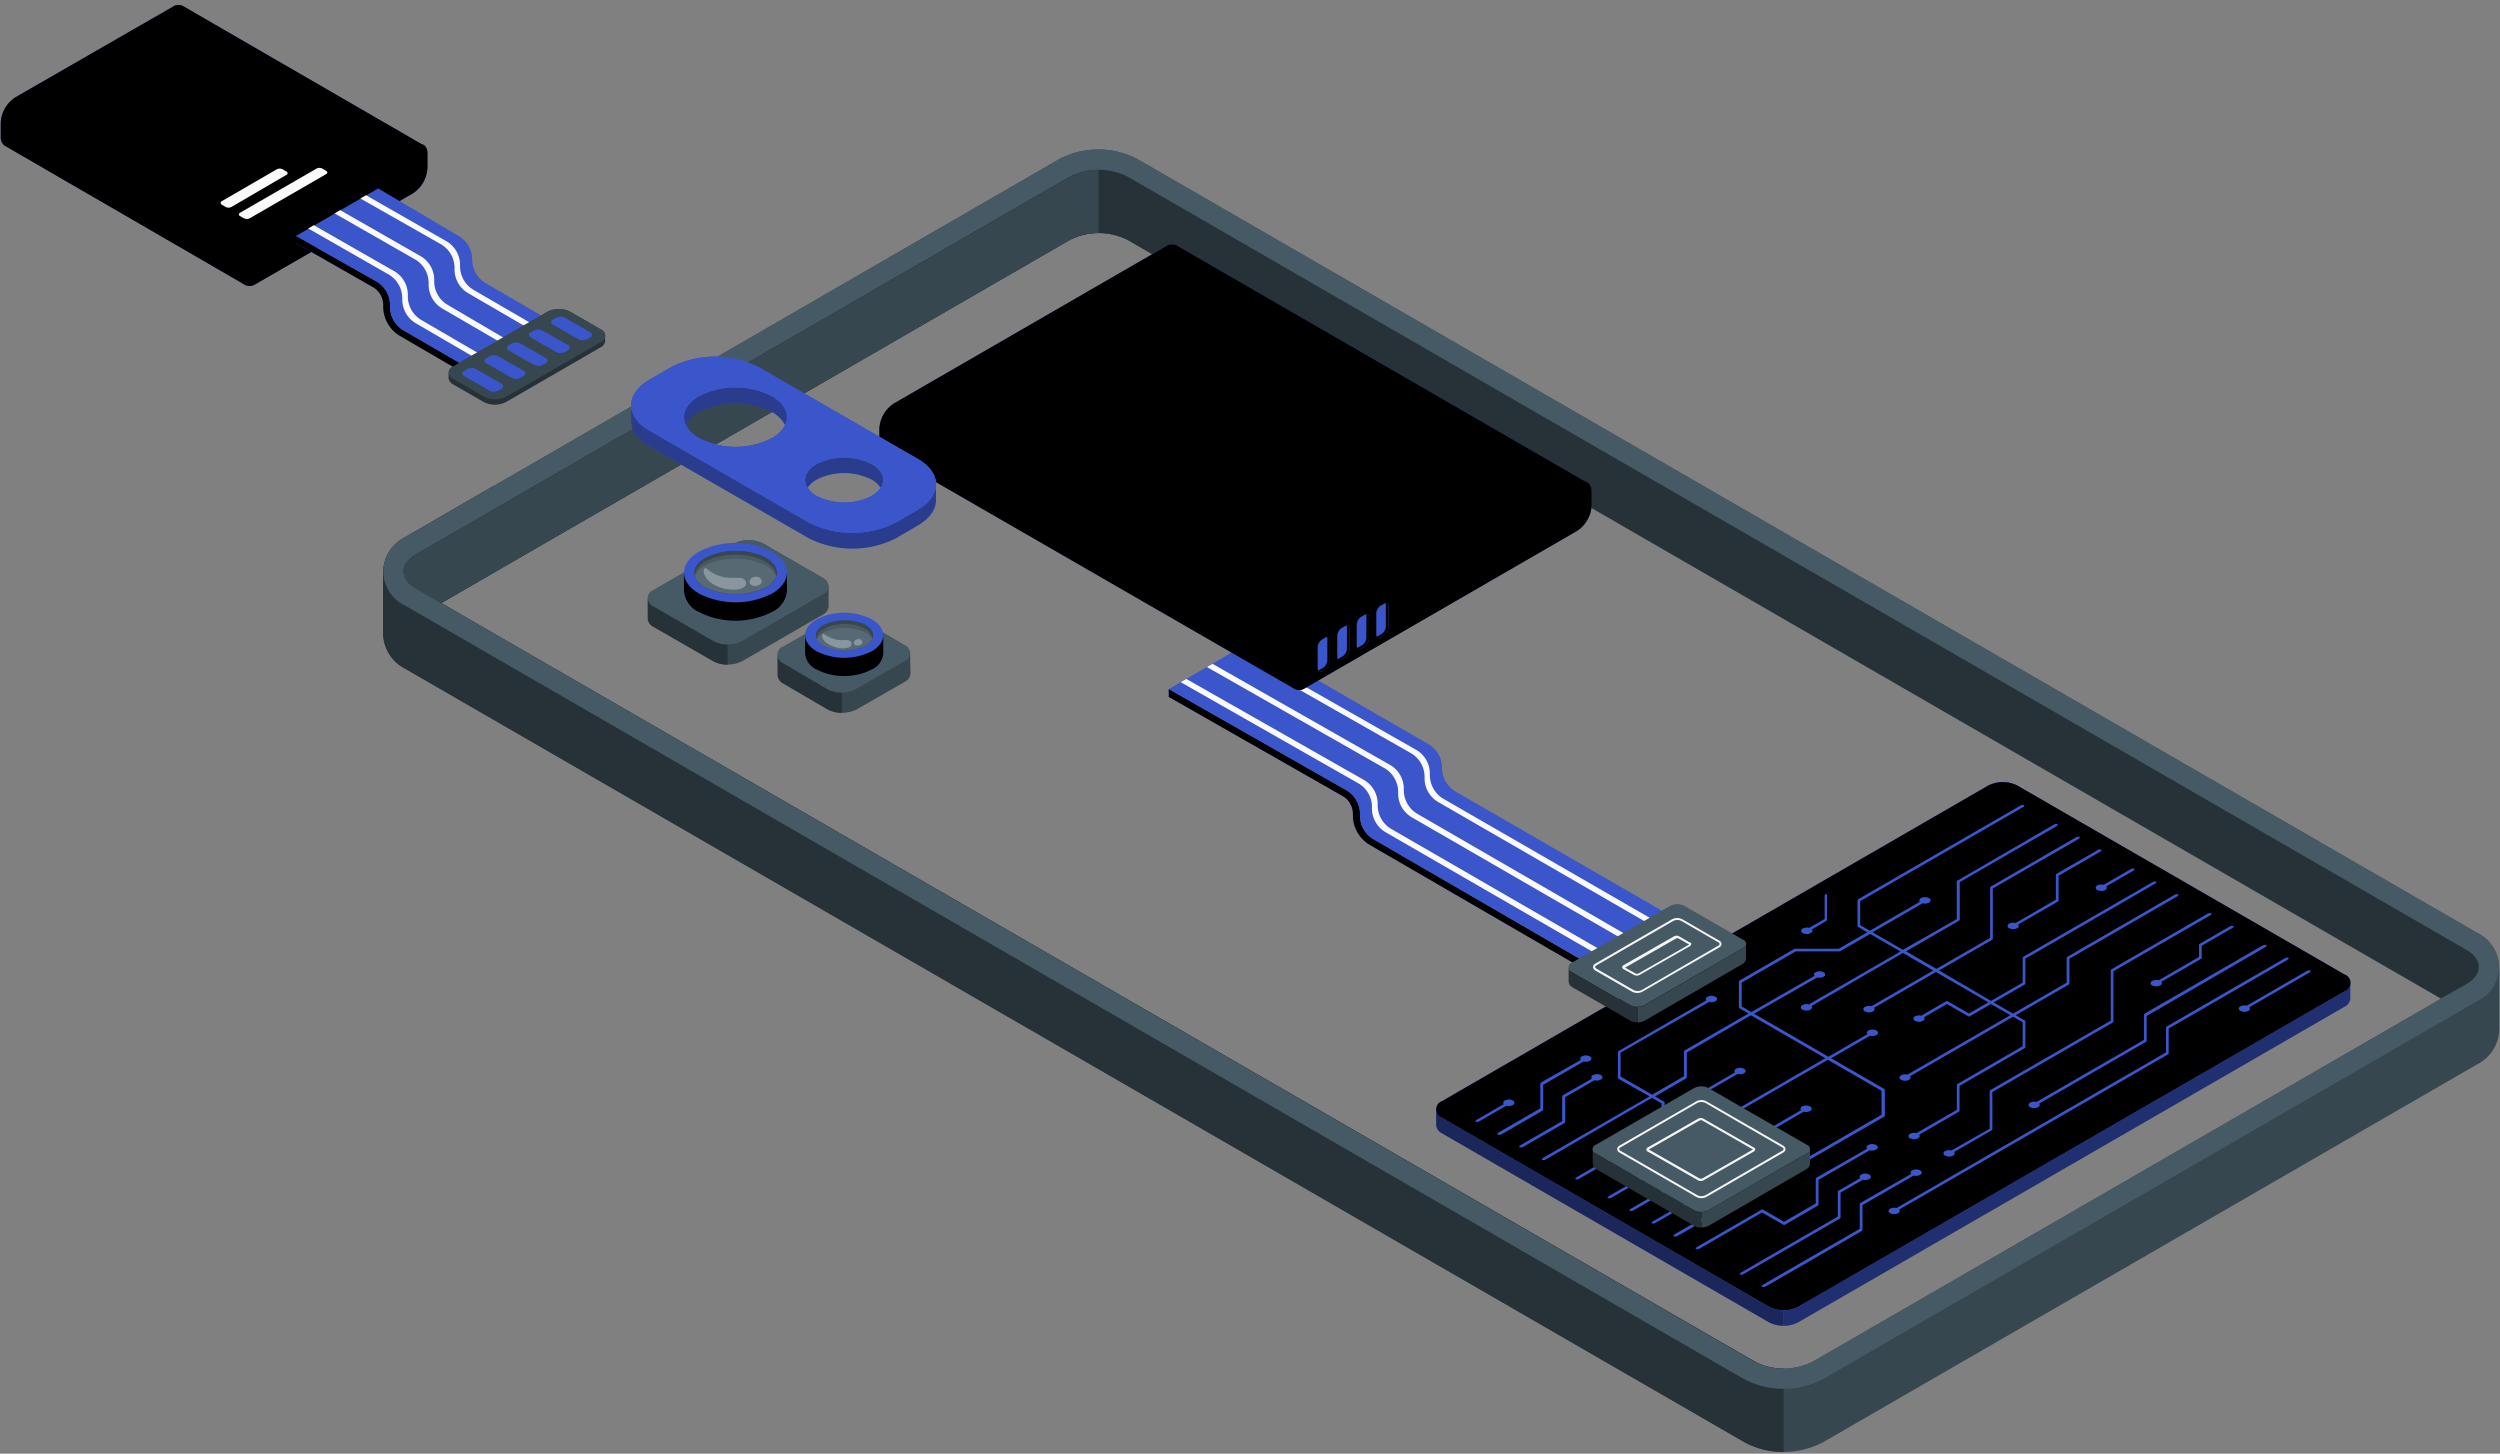 <svg xmlns="http://www.w3.org/2000/svg" xmlns:xlink="http://www.w3.org/1999/xlink" width="356" height="207" fill="none" xmlns:v="https://vecta.io/nano"><rect width="100%" height="100%" fill="#808080" stroke="none"/><style><![CDATA[.B{fill:#3b55ca}.C{fill:#000}.D{opacity:.3}.E{fill:#37474f}.F{fill:#263238}.G{fill:#455a64}.H{fill:#fafafa}]]></style><path d="M352.69 132.808L162 22.675a11.95 11.95 0 0 0-11.194 0L57.739 76.462a5.71 5.71 0 0 0-2.248 2.017c-.555.862-.868 1.858-.906 2.882v8.963c.037 1.026.35 2.023.905 2.887a5.72 5.72 0 0 0 2.249 2.022l190.69 110.132c1.726.908 3.647 1.383 5.597 1.383s3.871-.475 5.597-1.383l93.118-53.797a5.72 5.72 0 0 0 2.244-2.014c.555-.86.869-1.853.91-2.875v-9.015c-.053-1.022-.379-2.011-.942-2.865a5.74 5.74 0 0 0-2.263-1.992h0zm-200.4-98.622c1.289-.656 2.714-.998 4.16-.998a9.17 9.17 0 0 1 4.159.998l186.999 108.029-89.469 51.683a9.27 9.27 0 0 1-4.165.988c-1.446 0-2.872-.338-4.164-.988L62.821 85.869l89.469-51.683z" class="E"/><path d="M253.974 194.887c-1.439.008-2.857-.347-4.123-1.031L62.821 85.869 80.344 75.72 70.15 69.274l-12.451 7.22a5.71 5.71 0 0 0-2.248 2.017c-.555.862-.868 1.858-.906 2.882v8.932c.037 1.026.35 2.023.905 2.887a5.72 5.72 0 0 0 2.249 2.022l190.69 110.132c1.714.939 3.643 1.416 5.597 1.382h0l-.011-11.861z" class="F"/><path d="M352.69 132.808L162 22.675a11.95 11.95 0 0 0-11.194 0L57.74 76.462a5.38 5.38 0 0 0-2.294 1.987c-.558.869-.855 1.88-.855 2.913s.297 2.044.855 2.913a5.38 5.38 0 0 0 2.294 1.987l2.196 1.269 188.432 108.864c1.728.908 3.65 1.383 5.602 1.383s3.874-.475 5.602-1.383l90.902-52.519 2.217-1.278a5.38 5.38 0 0 0 2.296-1.983c.559-.868.856-1.879.856-2.911a5.38 5.38 0 0 0-.856-2.912 5.37 5.37 0 0 0-2.296-1.982h0zm-94.551 61.089a9.27 9.27 0 0 1-4.165.988c-1.446 0-2.872-.338-4.164-.988L62.821 85.869l89.47-51.683c1.288-.656 2.713-.998 4.159-.998a9.17 9.17 0 0 1 4.159.998l186.999 108.029-89.469 51.683z" class="G"/><path d="M351.247 140.11l-3.639 2.063L160.609 34.186a9.17 9.17 0 0 0-4.159-.998c-1.446 0-2.871.342-4.159.998l-89.47 51.683-3.639-2.114c-2.299-1.32-2.299-3.476 0-4.796l93.108-53.787c1.288-.656 2.713-.998 4.159-.998a9.17 9.17 0 0 1 4.159.998l190.689 110.133c2.247 1.33 2.247 3.496-.051 4.806z" class="F"/><path d="M156.444 33.185v-9.014c-1.439-.01-2.857.344-4.123 1.031L59.183 78.979c-2.299 1.32-2.299 3.476 0 4.796l3.639 2.114 89.47-51.683c1.273-.693 2.704-1.045 4.153-1.021h0z" class="E"/><path d="M334.672 139.955a1.44 1.44 0 0 0-.261-.686c-.144-.202-.338-.364-.564-.469l-46.59-26.94c-.64-.32-1.345-.487-2.061-.487a4.61 4.61 0 0 0-2.062.487l-77.76 44.928a1.42 1.42 0 0 0-.594.479c-.151.21-.241.458-.261.717v2.207a1.42 1.42 0 0 0 .261.718c.151.21.356.376.594.479l46.518 26.919c.639.324 1.345.492 2.062.492s1.422-.168 2.061-.492l77.832-44.948c.236-.104.439-.268.589-.477s.243-.453.267-.709l-.031-2.218z" class="B"/><path opacity=".55" d="M253.974 186.585v2.196c-.716.009-1.424-.157-2.061-.484l-46.559-26.899c-.236-.11-.438-.281-.587-.495a1.48 1.48 0 0 1-.259-.722v-2.197c.023.256.113.502.261.712a1.45 1.45 0 0 0 .585.484l46.559 26.899a4.12 4.12 0 0 0 2.061.506z" class="C"/><path d="M286.505 111.571h-2.649a4.83 4.83 0 0 1 2.649 0h0z" class="B"/><path opacity=".45" d="M334.672 140.12v2.063a1.45 1.45 0 0 1-.267.713c-.15.211-.353.377-.588.483l-77.76 44.928c-.638.327-1.346.493-2.062.485v-2.197c.719.011 1.429-.163 2.062-.506l77.79-44.927a1.64 1.64 0 0 0 .525-.432c.142-.18.244-.388.3-.61h0z" class="C"/><use xlink:href="#B" class="B"/><use xlink:href="#B" class="C D"/><g class="B"><path d="M250.82 172.269l-9.091 5.25c-.227.134-.33.288-.216.35a.77.77 0 0 0 .317.002c.104-.021.203-.064.291-.125l8.792-5.085 3.041 1.753a.22.22 0 0 0 .098.023c.034 0 .067-.008.098-.023l4.7-2.723c.031-.015.056-.039.075-.068s.028-.062.028-.097v-3.507l7.308-4.228c.3.086.621.053.897-.093.319-.175.319-.464 0-.65-.175-.086-.367-.131-.562-.131s-.387.045-.562.131c-.247.144-.299.351-.154.526l-7.216 4.126c-.03.015-.056.038-.075.068s-.028.062-.028.097v3.506l-4.504 2.61-3.041-1.753c-.033-.01-.069-.011-.103-.004s-.066.023-.093.045zm-2.422 9.097l13.606-7.849c.028-.021.05-.047.066-.077s.026-.064.027-.099v-3.517l3.174-1.825c.301.075.618.042.897-.093.32-.186.32-.475 0-.65a1.21 1.21 0 0 0-.562-.139c-.195 0-.388.048-.561.139-.248.134-.299.34-.155.516l-3.092 1.774c-.029.019-.053.045-.069.076s-.025.064-.024.099v3.517l-13.688 7.911c-.237.134-.33.289-.227.351a.79.79 0 0 0 .318-.004.8.8 0 0 0 .29-.13h0zm76.863-44.856l-16.729 9.664c-.03.016-.054.04-.07.069a.18.18 0 0 0-.023.096v3.518l-38.375 22.164c-.3-.084-.62-.051-.896.093-.31.175-.31.464 0 .65a1.29 1.29 0 0 0 1.133 0c.237-.145.289-.351.155-.526l38.272-22.093c.026-.019.048-.044.064-.072a.23.23 0 0 0 .029-.093v-3.517l16.832-9.726c.227-.134.33-.289.216-.351a.8.8 0 0 0-.316 0c-.105.022-.204.064-.292.124h0zm-73.74 46.64l13.606-7.859a.21.21 0 0 0 .068-.071c.016-.029.025-.061.025-.094v-3.517l7.287-4.208a1.27 1.27 0 0 0 .918-.093c.309-.176.309-.464 0-.65-.177-.087-.371-.132-.567-.132a1.28 1.28 0 0 0-.567.132c-.237.144-.289.34-.155.516l-7.215 4.125c-.029.017-.053.041-.069.07s-.025.062-.024.095v3.517l-13.699 7.911c-.226.134-.329.289-.226.351a.81.81 0 0 0 .318.015c.106-.016.208-.053.3-.108h0z"/><path d="M298.606 121.111l-5.752 3.322a.19.19 0 0 0-.073.068c-.018.029-.028.062-.03.097v3.517l-5.741 3.321a1.26 1.26 0 0 0-.897.082.35.35 0 0 0-.168.129c-.042.059-.064.129-.064.201a.35.35 0 0 0 .232.33 1.26 1.26 0 0 0 1.124 0c.247-.144.299-.35.154-.526l5.649-3.259c.029-.017.054-.041.072-.069s.029-.062.031-.096v-3.517l5.855-3.383c.226-.134.33-.289.216-.351a.79.79 0 0 0-.318.004.8.8 0 0 0-.29.13h0zm29.799 17.204l-8.462 4.889a1.36 1.36 0 0 0-.907.093c-.31.186-.31.474 0 .65.175.091.369.139.566.139a1.23 1.23 0 0 0 .567-.139c.248-.134.289-.341.155-.516l8.462-4.889c.227-.134.33-.289.227-.351-.104-.023-.212-.024-.317-.002s-.204.064-.291.126h0zm-63.783-6.302l1.278.743-4.061 2.341h-6.185a.18.18 0 0 0-.103 0l-7.833 4.528c-.03.016-.056.04-.074.069s-.028.062-.029.096v3.631c.002.033.012.066.03.095s.043.053.073.07l1.278.732-9.102 5.26c-.03.016-.055.04-.073.069s-.029.062-.03.096v3.517l-4.525 2.62-4.494-2.579v-3.403l12.596-7.22c.3.081.619.048.897-.093.069-.021.129-.065.172-.123a.34.34 0 0 0-.172-.527 1.21 1.21 0 0 0-1.124 0c-.247.134-.289.351-.155.516l-12.503 7.22c-.027.018-.05.042-.066.071s-.025.061-.026.094v3.63c.001.033.01.065.026.094s.039.053.066.071l4.412 2.496-15.08 8.705c-.227.134-.319.299-.216.361a.83.83 0 0 0 .608-.134l15.028-8.725 1.381.794v3.445l-12.029 7.013c-.226.134-.329.289-.226.351a.79.79 0 0 0 .318-.004c.104-.023.203-.067.29-.13l11.988-6.931c.03-.015.055-.039.072-.068s.024-.063.02-.097v-3.672c0-.033-.009-.066-.025-.094a.19.19 0 0 0-.067-.071l-1.279-.743 4.433-2.557c.027-.019.05-.043.066-.072s.025-.061.026-.093v-3.518l9.123-5.311 10.596 6.116-15.389 8.891a.21.21 0 0 0-.074.074c-.018.031-.028.065-.029.101v5.322l-12.132 7.003c-.227.134-.32.289-.217.351.104.022.212.023.317.002s.204-.064.291-.126l12.029-6.952c.03-.018.056-.044.074-.074s.028-.066.029-.101v-5.322l15.461-8.942 7.649 4.414v3.404l-29.377 16.966c-.227.134-.33.289-.227.351a.76.76 0 0 0 .361.022.75.75 0 0 0 .33-.146l29.284-16.915c.03-.016.055-.04.073-.068s.029-.063.03-.097v-3.63a.19.19 0 0 0-.03-.096c-.018-.029-.043-.053-.073-.069l-7.545-4.363 5.545-3.208a1.2 1.2 0 0 0 .897-.093c.319-.175.319-.464 0-.649a1.26 1.26 0 0 0-1.124 0c-.247.144-.299.35-.154.526l-5.556 3.207-10.586-6.126 8.988-5.157c.304.074.625.041.907-.093.31-.186.31-.474 0-.65a1.23 1.23 0 0 0-.567-.139c-.197 0-.391.048-.566.139-.248.134-.289.341-.155.516l-8.999 5.157-1.37-.794v-3.404l7.699-4.445h6.185a.18.18 0 0 0 .103 0l4.298-2.486 4.319 2.496-13.049 7.54c-.3-.084-.621-.051-.897.093-.069.021-.13.064-.173.123a.34.34 0 0 0 .173.526c.175.092.369.139.567.139a1.22 1.22 0 0 0 .567-.139c.237-.134.288-.35.154-.515l13.008-7.55 4.319 2.496-8.802 5.085c-.304-.085-.628-.052-.907.092-.07.022-.13.065-.173.124a.34.34 0 0 0 0 .403c.043.058.103.102.173.123.175.091.369.139.566.139a1.23 1.23 0 0 0 .567-.139c.237-.144.289-.351.155-.516l8.813-5.095 7.452 4.312-2.752 1.588-3.041-1.753c-.028-.02-.063-.03-.097-.03s-.069.01-.098.03l-3.546 2.062c-.301-.074-.618-.041-.897.093-.309.186-.309.475 0 .65a1.21 1.21 0 0 0 1.124 0c.247-.134.299-.34.165-.516l3.257-1.877 3.04 1.753c.029.016.061.024.093.024a.19.19 0 0 0 .093-.024l3.041-1.753 2.752 1.588-14.647 8.458c-.304-.08-.626-.047-.907.093-.31.185-.31.474 0 .65.175.091.369.138.567.138a1.23 1.23 0 0 0 .567-.138c.237-.135.288-.351.154-.516l14.657-8.468 1.371.794v3.404l-9.276 5.373c-.031.019-.056.045-.074.075s-.028.065-.029.101v3.506l-5.742 3.322c-.299-.087-.621-.053-.897.092a.34.34 0 0 0-.172.527c.043.058.103.102.172.123a1.26 1.26 0 0 0 1.124 0c.247-.144.289-.35.155-.516l5.648-3.269c.031-.015.057-.039.075-.068s.028-.063.028-.097v-3.517l9.277-5.374c.029-.016.053-.04.069-.069a.19.19 0 0 0 .024-.096v-3.63c.001-.034-.008-.066-.024-.095s-.04-.054-.069-.07l-1.278-.733 7.555-4.362c.028-.021.051-.047.067-.077s.025-.064.026-.099v-3.506l15.266-8.819c.226-.134.329-.289.216-.351-.211-.04-.43.004-.608.124l-15.163 8.767c-.03.015-.056.039-.074.068s-.028.063-.029.097v3.517l-7.638 4.415-2.752-1.589 4.412-2.547c.029-.019.053-.045.069-.076s.024-.065.024-.1v-3.506l18.399-10.634c.237-.134.33-.289.226-.351-.105-.02-.213-.019-.317.004s-.204.068-.291.13l-18.306 10.572c-.029.016-.054.04-.07.069a.18.18 0 0 0-.023.096v3.517l-4.514 2.599-7.391-4.332 7.556-4.362c.026-.02.048-.044.064-.073s.026-.06.028-.092v-7.138l12.122-7.003c.237-.134.33-.299.227-.361a.79.79 0 0 0-.318.004.77.77 0 0 0-.29.13l-12.029 6.952c-.03.016-.054.04-.071.069s-.024.062-.022.096v7.137l-7.648 4.415-4.319-2.496 7.545-4.363a.19.19 0 0 0 .075-.068c.018-.029.028-.063.028-.097v-5.322l13.689-7.911c.226-.134.329-.289.226-.351a.77.77 0 0 0-.317-.003c-.105.022-.204.065-.291.127l-13.637 7.911c-.03.015-.056.039-.075.068s-.028.062-.028.097v5.322l-7.669 4.373-4.318-2.496 7.122-4.126c.3.087.621.053.897-.092.069-.022.13-.065.172-.124a.34.34 0 0 0 .067-.201.34.34 0 0 0-.067-.202c-.042-.058-.103-.102-.172-.123a1.26 1.26 0 0 0-1.124 0c-.247.144-.299.35-.154.515l-7.123 4.126-1.381-.794v-3.404l23.109-13.346c.227-.124.33-.289.217-.351a.81.81 0 0 0-.318.005c-.104.023-.203.067-.29.129l-23.007 13.285c-.027.02-.05.046-.066.077s-.025.064-.026.098v3.62a.19.19 0 0 0 .113.165zm57.506 2.661l-16.729 9.665a.21.21 0 0 0-.074.074c-.018.031-.028.065-.03.101v3.569l-15.306 8.839a1.33 1.33 0 0 0-.897.092c-.309.186-.309.475 0 .65a1.23 1.23 0 0 0 1.134 0c.237-.134.288-.34.154-.516l15.204-8.787c.031-.015.057-.039.075-.068s.028-.063.028-.097v-3.517l16.822-9.757c.227-.134.33-.289.217-.351a.77.77 0 0 0-.31-.009c-.103.017-.201.056-.288.112zm-18.811-10.85L299.554 126a1.25 1.25 0 0 0-.896.083c-.068.024-.127.069-.169.128s-.063.13-.063.202.022.143.063.202.101.103.169.128c.174.086.366.131.561.131s.387-.045.562-.131c.247-.145.299-.351.155-.526l3.762-2.166c.227-.134.33-.289.227-.351a.77.77 0 0 0-.317-.003c-.105.022-.204.065-.291.127h0zm-86.285 39.42l5.752-3.321a.21.21 0 0 0 .072-.07c.018-.028.029-.061.031-.095v-3.517l4.174-2.414c.3.087.621.053.897-.092.309-.176.309-.465 0-.65a1.26 1.26 0 0 0-.562-.132c-.194 0-.387.045-.561.132-.248.144-.299.35-.155.516l-4.123 2.361c-.03.017-.055.04-.073.069s-.029.062-.03.096v3.517l-5.855 3.383c-.227.135-.33.289-.216.351a.79.79 0 0 0 .649-.134zm-6.277-3.62l3.762-2.176a1.26 1.26 0 0 0 .897-.083.35.35 0 0 0 0-.66c-.175-.086-.367-.131-.562-.131s-.387.045-.562.131c-.247.144-.299.351-.154.526l-3.763 2.166c-.237.134-.329.299-.226.361a.84.84 0 0 0 .608-.134h0zm3.133 1.867l5.762-3.332c.031-.015.057-.038.075-.068s.028-.062.028-.097v-3.517l5.742-3.311c.3.075.617.042.896-.092.31-.186.31-.475 0-.65-.173-.091-.366-.139-.561-.139a1.21 1.21 0 0 0-.562.139c-.248.134-.299.34-.165.516l-5.669 3.207c-.028.02-.051.047-.067.077s-.025.064-.026.099v3.506l-5.855 3.383c-.226.134-.33.289-.226.351.103.034.213.045.322.032a.76.76 0 0 0 .306-.104h0z"/><path d="M259.829 127.455v3.403l-2.196 1.269c-.303-.08-.625-.047-.907.093-.069.021-.129.064-.172.123a.34.34 0 0 0 0 .403c.043.059.103.102.172.123a1.22 1.22 0 0 0 .567.139c.198 0 .392-.047.567-.139.237-.134.289-.35.155-.515l2.061-1.217c.03-.016.054-.04.071-.069a.17.17 0 0 0 .022-.096v-3.734l-.34.217zm54.434 2.712l-13.596 7.859c-.028.018-.051.042-.067.071s-.025.061-.025.094v7.138l-17.152 9.901c-.029.019-.053.045-.069.076s-.024.065-.024.099v5.322l-5.442 3.095a1.26 1.26 0 0 0-.897.092c-.069.022-.13.065-.173.124a.34.34 0 0 0 .173.526 1.21 1.21 0 0 0 1.124 0c.247-.134.299-.35.154-.515l5.35-3.095c.026-.019.048-.044.064-.072a.23.23 0 0 0 .029-.093v-5.28l17.151-9.902c.029-.019.053-.045.069-.076s.025-.065.024-.099v-7.127l13.699-7.911c.227-.134.33-.299.227-.361a.8.8 0 0 0-.323.005c-.106.023-.207.067-.296.129h0zm3.165 1.815l-4.196 2.414c-.026.019-.048.044-.064.072s-.026.06-.028.093v1.702l-5.742 3.321a1.24 1.24 0 0 0-.907.093c-.069.021-.129.064-.172.123a.34.34 0 0 0-.067.202.34.34 0 0 0 .067.201c.043.059.103.102.172.123.177.087.371.132.567.132a1.28 1.28 0 0 0 .567-.132c.247-.144.289-.35.155-.515l5.648-3.27c.03-.016.054-.039.071-.069a.17.17 0 0 0 .022-.096v-1.702l4.288-2.475c.227-.134.33-.289.227-.351a.79.79 0 0 0-.318.004c-.105.023-.204.068-.29.13h0zm-69.844 34.903l-12.122 6.982c-.237.135-.33.289-.227.351.105.021.214.019.318-.004a.77.77 0 0 0 .29-.13l12.029-6.952c.031-.015.057-.038.075-.068s.028-.062.028-.097v-3.506l8.875-5.157a1.25 1.25 0 0 0 .907-.093c.309-.175.309-.464 0-.65a1.29 1.29 0 0 0-.567-.131 1.3 1.3 0 0 0-.567.131c-.237.144-.288.351-.154.526l-8.782 5.075a.18.18 0 0 0-.075.067c-.018.03-.028.063-.028.098v3.558zm-6.267-3.62l-12.132 7.003c-.227.134-.33.299-.217.35.105.023.213.024.317.002a.77.77 0 0 0 .291-.125l12.029-6.942c.03-.015.054-.039.071-.069a.17.17 0 0 0 .022-.096v-7.137l5.752-3.321c.299.084.62.051.896-.093.31-.175.31-.464 0-.65a1.29 1.29 0 0 0-1.133 0c-.237.145-.289.351-.155.526l-5.649 3.26a.19.19 0 0 0-.069.069c-.016.029-.024.062-.023.096v7.127z"/></g><path d="M226.793 163.636a.74.74 0 0 0 .134.35c.074.103.174.185.289.238l14.029 8.107a2.11 2.11 0 0 0 1.03.247v2.228c-.359.009-.714-.076-1.03-.248l-13.4-7.756c-.567-.33-1.031-.526-1.031-1.175l-.021-1.991z" class="F"/><path d="M243.306 172.331l14.018-8.107c.123-.044.229-.124.304-.23a.63.63 0 0 0 0-.726c-.075-.106-.181-.187-.304-.23l-14.028-8.097c-.319-.164-.672-.25-1.031-.25s-.712.086-1.031.25l-14.028 8.097c-.123.043-.229.124-.304.23a.63.63 0 0 0 0 .726c.075.106.181.186.304.23l14.028 8.107c.321.164.676.25 1.036.25s.716-.086 1.036-.25h0z" class="G"/><path d="M257.747 163.667v1.949c0 .65-.454.846-1.031 1.176l-13.4 7.756c-.316.171-.671.256-1.03.248v-2.228c.359.006.713-.079 1.03-.248l14.019-8.106c.108-.05.203-.126.275-.222s.119-.207.137-.325z" class="E"/><path d="M254.181 163.399c.048.069.073.152.072.237-.007.106-.043.207-.102.294a.58.58 0 0 1-.238.201l-10.916 6.312a1.55 1.55 0 0 1-1.443 0l-10.926-6.312c-.096-.044-.178-.114-.238-.201s-.095-.188-.102-.294a.62.62 0 0 1 .103-.297.61.61 0 0 1 .237-.208l10.926-6.302a1.55 1.55 0 0 1 1.443 0l10.916 6.302c.113.061.206.154.268.268h0zm-23.584.33c.04.069.102.123.175.155l10.926 6.312c.179.091.377.139.577.139a1.28 1.28 0 0 0 .578-.139l10.915-6.312a.26.26 0 0 0 .149-.09c.037-.046.058-.104.058-.163a.26.26 0 0 0-.207-.253l-10.915-6.312c-.182-.089-.381-.136-.583-.136a1.32 1.32 0 0 0-.582.136l-10.916 6.312c-.134.072-.206.165-.206.258.001.033.011.066.031.093h0zm19.337-.176a.34.34 0 0 1 0 .135c-.004.06-.023.118-.055.168a.35.35 0 0 1-.131.12l-7.215 4.126a.89.89 0 0 1-.345.069c-.119 0-.236-.023-.346-.069l-7.215-4.126c-.055-.024-.102-.063-.135-.114a.31.31 0 0 1 0-.339c.033-.05.08-.09.135-.114l7.215-4.126c.108-.053.226-.081.346-.081s.238.028.345.081l7.215 4.126c.073.032.137.082.186.144h0zm-15.142.135l7.215 4.125a.67.67 0 0 0 .402 0l7.216-4.125-7.216-4.126c-.062-.03-.131-.046-.201-.046a.47.47 0 0 0-.201.046l-7.215 4.126z" fill="#f5f5f5"/><use xlink:href="#C" class="B"/><use xlink:href="#C" class="C D"/><path d="M228.711 138.676l-33.119-19.163a3.88 3.88 0 0 1-1.422-1.442c-.339-.598-.513-1.275-.505-1.962v-.206c-.001-.69-.185-1.368-.533-1.964s-.846-1.089-1.446-1.429l-25.254-14.388 11.679-6.766 25.284 14.604a3.92 3.92 0 0 1 1.425 1.432c.342.593.522 1.266.523 1.951h0c.001.685.182 1.358.523 1.952s.834 1.087 1.425 1.431l33.16 19.153-11.74 6.797z" class="B"/><path d="M205.56 113.758a3.92 3.92 0 0 1-1.425-1.432c-.342-.593-.522-1.266-.523-1.951v-.217c-.002-.689-.184-1.365-.53-1.961s-.842-1.09-1.439-1.432l-25.264-14.378-.794.454 25.295 14.388a3.91 3.91 0 0 1 1.447 1.43c.347.596.531 1.273.532 1.963v.217c0 .684.18 1.356.522 1.948a3.89 3.89 0 0 0 1.426 1.424l33.16 19.164.793-.464-33.2-19.153zm-3.711 2.145a3.92 3.92 0 0 1-1.425-1.431c-.342-.594-.522-1.267-.523-1.952v-.217c-.001-.69-.185-1.367-.533-1.963s-.846-1.089-1.446-1.43l-25.254-14.377-.803.454 25.263 14.388a3.91 3.91 0 0 1 1.441 1.432c.346.596.528 1.272.528 1.962v.247c0 .684.18 1.356.522 1.948a3.89 3.89 0 0 0 1.426 1.425l33.159 19.163.804-.464-33.159-19.184zm-3.721 2.145a3.92 3.92 0 0 1-1.425-1.431c-.342-.594-.522-1.267-.523-1.952v-.216c-.001-.689-.184-1.365-.529-1.961a3.92 3.92 0 0 0-1.44-1.433l-25.284-14.377-.794.464 25.254 14.378a3.88 3.88 0 0 1 1.449 1.428c.348.596.531 1.274.53 1.965v.216c.001.685.181 1.358.523 1.952a3.92 3.92 0 0 0 1.425 1.431l33.159 19.153.794-.464-33.139-19.153z" class="H"/><path d="M223.371 137.707c.012.128.057.25.132.355a.73.73 0 0 0 .291.243l8.339 4.817a2.22 2.22 0 0 0 1.03.237v2.228c-.359.008-.714-.077-1.03-.248l-7.731-4.466c-.567-.32-1.031-.516-1.031-1.176v-1.99z" class="F"/><path d="M234.194 143.111l14.018-8.096a.62.62 0 0 0 .314-.229.63.63 0 0 0 0-.739.62.62 0 0 0-.314-.229l-8.338-4.806a2.24 2.24 0 0 0-2.062 0l-14.028 8.107c-.123.043-.229.124-.304.23a.63.63 0 0 0 0 .726c.075.106.181.186.304.23l8.338 4.806c.321.165.676.251 1.036.251a2.26 2.26 0 0 0 1.036-.251h0z" class="G"/><path d="M248.635 134.448v1.959c0 .66-.454.856-1.031 1.176l-13.4 7.756c-.316.171-.671.256-1.03.248v-2.228a2.06 2.06 0 0 0 1.03-.237l14.019-8.107a.74.74 0 0 0 .277-.232c.072-.099.118-.214.135-.335z" class="E"/><path d="M245.069 134.179c.043.072.068.154.072.238-.008.106-.044.208-.104.297a.62.62 0 0 1-.236.208l-10.937 6.302a1.56 1.56 0 0 1-.721.177c-.251 0-.499-.061-.722-.177l-5.236-3.012c-.095-.048-.177-.119-.236-.208a.61.61 0 0 1-.104-.297.59.59 0 0 1 .102-.295c.06-.087.142-.156.238-.2l10.926-6.313c.224-.111.471-.169.722-.169a1.62 1.62 0 0 1 .721.169l5.226 3.022c.12.055.221.145.289.258h0zm-17.863 3.631c.046.064.106.116.175.155l5.236 3.022a1.34 1.34 0 0 0 .577.131c.2 0 .398-.045.578-.131l10.884-6.313c.059-.011.111-.043.149-.089s.058-.104.058-.163a.26.26 0 0 0-.058-.163c-.038-.047-.09-.078-.149-.09l-5.226-3.022a1.28 1.28 0 0 0-1.164 0l-10.916 6.312c-.134.072-.206.165-.206.248a.19.19 0 0 0 .031.062l.031.041zm13.616-3.497c.01.048.01.097 0 .145a.34.34 0 0 1-.056.163c-.033.049-.077.089-.13.115l-7.215 4.126a.91.91 0 0 1-.345.069c-.119 0-.236-.024-.345-.069l-1.547-.856c-.052-.027-.096-.066-.129-.115s-.052-.105-.056-.164c.003-.058.022-.115.055-.164s.078-.089.13-.114l7.216-4.126a.74.74 0 0 1 .69 0l1.485.856a.37.37 0 0 1 .137.042c.042.023.08.055.11.092zm-9.452 3.456l1.536.856c.132.051.28.051.412 0l7.215-4.126-1.484-.846c-.063-.03-.131-.046-.201-.046s-.138.016-.201.046h0l-7.215 4.126-.062-.01z" fill="#f5f5f5"/><use xlink:href="#D" class="B"/><g class="C"><use xlink:href="#D" class="D"/><path opacity=".15" d="M184.388 98.142l-58.516-33.799a1.48 1.48 0 0 1-.608-1.351v-1.96c.021-.67.205-1.325.536-1.908l58.516 33.799a4.18 4.18 0 0 0-.536 1.918v1.96c-.033.258.007.52.114.757a1.41 1.41 0 0 0 .494.584h0z"/><path opacity=".25" d="M183.759 96.771v-1.949c.038-.721.244-1.423.602-2.05s.858-1.161 1.46-1.56l38.756-22.381c1.144-.67 2.062-.124 2.062 1.196v1.96c-.039.719-.245 1.42-.604 2.045s-.857 1.157-1.458 1.555l-38.756 22.392c-1.134.66-2.062.124-2.062-1.207z"/></g><use xlink:href="#E" class="B"/><use xlink:href="#E" class="C D"/><use xlink:href="#F" class="B"/><use xlink:href="#F" class="C D"/><use xlink:href="#G" class="B"/><use xlink:href="#G" class="C D"/><use xlink:href="#H" class="B"/><use xlink:href="#H" class="C D"/><path d="M189.016 90.933v3.094a1.37 1.37 0 0 1-.185.617c-.109.188-.261.348-.444.466l-.474.268a.73.73 0 0 1-.196.082.52.52 0 0 1-.061-.268v-3.094c.018-.209.084-.41.193-.589a1.36 1.36 0 0 1 .435-.442l.464-.268a.78.78 0 0 1 .206-.082.5.5 0 0 1 .062.217zm2.783-1.64v3.094c-.011.216-.072.427-.18.615a1.39 1.39 0 0 1-.438.468l-.464.278c-.069.032-.142.056-.216.072-.044-.079-.065-.168-.062-.258v-3.094a1.41 1.41 0 0 1 .197-.587 1.42 1.42 0 0 1 .431-.445l.475-.268c.064-.036.133-.061.206-.072a.46.46 0 0 1 .051.196h0zm2.773-1.578v3.094c-.012.217-.076.429-.185.617s-.261.348-.444.466l-.464.268a.48.48 0 0 1-.216.072.6.6 0 0 1-.052-.258V88.88a1.36 1.36 0 0 1 .191-.587c.107-.179.253-.331.428-.444l.474-.268a.48.48 0 0 1 .206-.082.5.5 0 0 1 .062.217h0zm2.773-1.599v3.094c-.011.216-.073.427-.181.615a1.39 1.39 0 0 1-.438.468l-.474.268c-.061.037-.127.065-.196.082-.043-.079-.064-.168-.062-.258v-3.094a1.4 1.4 0 0 1 .193-.586c.107-.178.252-.331.426-.446l.474-.268a.49.49 0 0 1 .206-.072.56.56 0 0 1 .052.196h0z" class="B"/><path d="M129.604 93.047a1.43 1.43 0 0 0-.262-.717c-.151-.211-.356-.377-.594-.479l-6.205-3.651c-.639-.324-1.345-.492-2.062-.492a4.56 4.56 0 0 0-2.061.492l-6.772 3.888c-.235.105-.439.269-.591.478s-.247.452-.275.709v2.878a1.49 1.49 0 0 0 .267.718 1.48 1.48 0 0 0 .589.489l6.246 3.651a4.54 4.54 0 0 0 2.061.494c.717 0 1.423-.169 2.062-.494l6.793-3.899c.239-.106.445-.275.596-.49s.24-.466.259-.727l-.051-2.847z" class="E"/><path d="M117.801 98.153l-6.246-3.703a1.27 1.27 0 0 1-.861-1.201 1.27 1.27 0 0 1 .861-1.202l6.772-3.888c.639-.324 1.345-.492 2.062-.492a4.56 4.56 0 0 1 2.061.492l6.247 3.651c.251.085.469.247.623.462s.238.474.238.739-.083.524-.238.739-.372.377-.623.462l-6.793 3.899c-.634.323-1.335.496-2.046.503a4.61 4.61 0 0 1-2.057-.461h0z" class="G"/><path d="M119.884 98.658v2.847a4.29 4.29 0 0 1-2.062-.495l-6.246-3.651a1.47 1.47 0 0 1-.856-1.207v-2.867a.8.8 0 0 1 0-.155 1.4 1.4 0 0 0 .207.815c.152.244.374.435.638.547l6.247 3.661c.635.345 1.349.519 2.072.505h0z" class="F"/><use xlink:href="#I" class="B"/><use xlink:href="#I" class="C D"/><path d="M116.276 92.738c1.221.616 2.57.936 3.937.936s2.717-.321 3.938-.936c2.164-1.258 2.164-3.29 0-4.548-1.218-.62-2.566-.944-3.932-.944s-2.715.323-3.933.944c-2.185 1.258-2.175 3.29-.01 4.548z" class="B"/><path d="M124.275 90.84c0 .051 0 .113-.073.175-.24.418-.599.755-1.03.969-.918.413-1.912.626-2.917.626s-2-.213-2.917-.626a2.38 2.38 0 0 1-1.031-.969c0-.062-.052-.124-.072-.175-.227-.67.154-1.382 1.144-1.898.916-.418 1.91-.634 2.917-.634a7.03 7.03 0 0 1 2.917.634c.907.516 1.288 1.227 1.062 1.898z" class="E"/><path d="M124.202 91.015a2.44 2.44 0 0 1-1.03.97 7.11 7.11 0 0 1-2.917.626c-1.006 0-2-.213-2.917-.626a2.38 2.38 0 0 1-1.031-.97 2.33 2.33 0 0 1 1.031-.969 7.02 7.02 0 0 1 2.917-.634 7.03 7.03 0 0 1 2.917.634c.434.211.793.549 1.03.969h0z" class="G"/><g fill="#fff"><path opacity=".1" d="M124.202 91.015c-.24.418-.599.755-1.03.969a7.11 7.11 0 0 1-2.917.626c-1.006 0-2-.213-2.917-.626a2.38 2.38 0 0 1-1.031-.969c0-1.207 1.783-2.166 3.979-2.166s3.916.959 3.916 2.166z"/><path d="M117.698 91.552c.314.228.662.406 1.031.526a3.85 3.85 0 0 0 1.278.237 2.64 2.64 0 0 0 .691-.082c.217-.044.409-.17.536-.351.042-.096.052-.204.028-.306a.49.49 0 0 0-.162-.261.77.77 0 0 0-.546-.165h-.578a3.68 3.68 0 0 1-1.783-.371c-.281-.126-.551-.277-.804-.454-.35-.237-.35.237-.278.474a1.71 1.71 0 0 0 .587.753zm4.092-.372a.49.49 0 0 0-.195.299c-.003.083.017.165.059.236a.43.43 0 0 0 .178.166.77.77 0 0 0 .484 0c.111-.023.216-.069.309-.134.045-.033.083-.075.111-.122a.41.41 0 0 0 .054-.156c.001-.101-.032-.2-.093-.28s-.149-.138-.247-.163c-.114-.025-.233-.023-.347.003s-.221.078-.313.151h0z" class="D"/></g><path d="M117.987 83.476a1.49 1.49 0 0 0-.271-.719 1.48 1.48 0 0 0-.595-.487l-8.431-4.868c-.64-.32-1.346-.487-2.062-.487a4.6 4.6 0 0 0-2.061.487l-11.442 6.601c-.234.105-.436.27-.586.478s-.243.452-.269.708v2.878c.026.26.119.508.271.719s.357.38.594.487l8.432 4.879c.64.32 1.346.487 2.062.487s1.421-.167 2.061-.487l11.441-6.611a1.46 1.46 0 0 0 .6-.49 1.47 1.47 0 0 0 .266-.727l-.01-2.847z" class="E"/><path d="M101.526 91.284l-8.432-4.879a1.27 1.27 0 0 1-.861-1.202 1.27 1.27 0 0 1 .237-.739c.155-.216.373-.377.624-.462l11.442-6.601c.64-.32 1.346-.487 2.061-.487s1.422.167 2.062.487l8.431 4.868a1.27 1.27 0 0 1 .861 1.202 1.27 1.27 0 0 1-.861 1.202l-11.441 6.621c-.64.321-1.347.488-2.063.486a4.57 4.57 0 0 1-2.06-.496z" class="G"/><path d="M103.608 91.789v2.857a4.18 4.18 0 0 1-2.061-.505l-8.453-4.848c-.237-.107-.443-.275-.595-.487s-.246-.46-.271-.719v-2.919a.8.8 0 0 1 0-.155c-.018.287.054.572.205.816a1.38 1.38 0 0 0 .64.546l8.431 4.879c.642.361 1.367.546 2.103.536h0z" class="F"/><use xlink:href="#J" class="B"/><use xlink:href="#J" class="C D"/><path d="M99.547 84.538c1.607.814 3.383 1.238 5.185 1.238s3.577-.424 5.184-1.238c2.866-1.661 2.866-4.342 0-5.993-1.606-.819-3.382-1.245-5.184-1.245s-3.579.427-5.185 1.245c-2.866 1.65-2.866 4.332 0 5.993z" class="B"/><g class="E"><use xlink:href="#K"/><use xlink:href="#K"/></g><path d="M110.514 82.073c-.31.731-.89 1.314-1.618 1.63a10.12 10.12 0 0 1-8.329 0c-.732-.313-1.315-.897-1.628-1.63.313-.727.892-1.306 1.618-1.619 1.309-.597 2.731-.905 4.169-.905s2.861.309 4.17.905c.726.313 1.305.892 1.618 1.619h0z" class="G"/><g fill="#fff"><path opacity=".1" d="M110.514 82.073c-.31.731-.89 1.314-1.618 1.63a10.12 10.12 0 0 1-8.329 0c-.732-.313-1.315-.897-1.628-1.63 0-1.733 2.597-3.094 5.782-3.094s5.793 1.372 5.793 3.094z"/><path d="M101.083 82.867a5.15 5.15 0 0 0 1.453.774 5.89 5.89 0 0 0 1.845.33c.348.007.695-.034 1.031-.124.156-.029.304-.089.437-.176a1.21 1.21 0 0 0 .336-.33c.058-.14.071-.294.038-.442a.73.73 0 0 0-.224-.383c-.228-.169-.51-.25-.793-.227a7.27 7.27 0 0 0-.835 0c-.898.032-1.789-.155-2.598-.547a7.97 7.97 0 0 1-1.113-.732c-.495-.351-.495.34-.392.681a2.47 2.47 0 0 0 .815 1.176h0zm5.937-.536a.7.7 0 0 0-.289.433.61.61 0 0 0 .086.343.6.6 0 0 0 .265.235 1.03 1.03 0 0 0 .701.062 1.2 1.2 0 0 0 .443-.186.6.6 0 0 0 .237-.402.65.65 0 0 0-.485-.65 1.13 1.13 0 0 0-.958.165z" class="D"/></g><path d="M130.707 65.365L108.03 52.286c-1.933-.981-4.069-1.493-6.236-1.493s-4.304.511-6.236 1.493l-3.092 1.805c-1.711 1.031-2.567 2.279-2.577 3.579v2.259c0 1.32.845 2.63 2.577 3.631l22.676 13.068c1.933.981 4.069 1.493 6.236 1.493s4.304-.511 6.236-1.493l3.093-1.805c1.721-1.031 2.576-2.3 2.576-3.61v-2.269c-.01-1.31-.865-2.589-2.576-3.579zm-20.791-2.97c-1.606.819-3.382 1.245-5.184 1.245s-3.579-.427-5.185-1.245c-.8-.418-1.454-1.069-1.876-1.867.417-.798 1.068-1.449 1.866-1.867a11.48 11.48 0 0 1 5.185-1.238c1.802 0 3.578.424 5.185 1.238.804.415 1.463 1.066 1.886 1.867a4.4 4.4 0 0 1-1.876 1.867zm6.36 5.91a8.66 8.66 0 0 1 3.932-.944c1.367 0 2.715.323 3.933.944.507.276.941.668 1.267 1.145-.319.479-.751.872-1.257 1.145-1.22.621-2.569.944-3.938.944s-2.717-.323-3.937-.944a3.61 3.61 0 0 1-1.258-1.145c.325-.474.756-.866 1.258-1.145h0z" class="B"/><path d="M130.707 72.574l-3.093 1.805c-1.932.981-4.069 1.493-6.236 1.493s-4.303-.511-6.236-1.493L92.466 61.301c-.67-.308-1.256-.776-1.705-1.362a4.54 4.54 0 0 1-.872-2.001v2.001c0 1.3.845 2.609 2.577 3.61l22.676 13.078a13.78 13.78 0 0 0 6.236 1.493c2.167 0 4.304-.511 6.236-1.493l3.093-1.805c1.721-1.031 2.576-2.3 2.576-3.6v-2.248c0 1.289-.855 2.599-2.576 3.6zm-14.431-4.27a8.66 8.66 0 0 1 3.932-.944 8.67 8.67 0 0 1 3.933.944c.506.276.941.669 1.267 1.145.743-1.145.33-2.475-1.267-3.404a8.73 8.73 0 0 0-7.865 0c-1.587.928-2 2.259-1.258 3.393a3.7 3.7 0 0 1 1.258-1.135h0zM99.547 58.66a11.45 11.45 0 0 1 5.179-1.238 11.46 11.46 0 0 1 5.18 1.238 4.44 4.44 0 0 1 1.886 1.877c.691-1.423.052-3.012-1.886-4.126a11.39 11.39 0 0 0-5.18-1.245 11.4 11.4 0 0 0-5.179 1.245c-1.927 1.114-2.556 2.702-1.886 4.126.422-.804 1.08-1.459 1.886-1.877h0z" class="D C"/><g class="B"><use xlink:href="#L"/><use xlink:href="#L"/><use xlink:href="#M"/></g><use xlink:href="#M" opacity=".5" class="C"/><path d="M34.197 30.287l10.874-6.281c.129-.066.272-.101.418-.101a.9.9 0 0 1 .417.101l.526.309c.237.134.237.351 0 .485l-10.864 6.281a.92.92 0 0 1-.835 0l-.536-.309c-.05-.018-.093-.051-.123-.094a.26.26 0 0 1-.047-.148c0-.053.016-.105.047-.148a.26.26 0 0 1 .123-.094zm-2.597-1.65l7.813-4.528c.129-.066.272-.101.417-.101s.288.034.417.101l.536.309c.05.018.093.051.123.094a.26.26 0 0 1 .047.148c0 .053-.016.105-.047.148a.26.26 0 0 1-.123.094l-7.823 4.569c-.127.066-.269.101-.412.101s-.285-.035-.412-.101l-.536-.309c-.237-.175-.237-.392 0-.526z" class="H"/><g class="C"><path opacity=".15" d="M35.001 40.611L.698 20.777c-.21-.153-.376-.358-.483-.595s-.15-.498-.125-.756v-1.96a4.21 4.21 0 0 1 .536-1.908l34.304 19.823c-.331.583-.515 1.238-.536 1.908v1.96c-.037.261.001.527.108.768s.281.446.5.593h0z"/><path opacity=".25" d="M34.352 39.25v-1.96a4.62 4.62 0 0 1 2.062-3.61l22.409-12.913c1.154-.67 2.061-.134 2.061 1.196v1.96a4.58 4.58 0 0 1-2.061 3.6L36.434 40.446c-1.154.66-2.082.124-2.082-1.196z"/></g><use xlink:href="#N" class="B"/><use xlink:href="#N" class="C D"/><path d="M65.656 51.812l-8.174-4.755c-.59-.346-1.079-.84-1.419-1.433a3.92 3.92 0 0 1-.519-1.95v-.217a3.92 3.92 0 0 0-1.969-3.393l-11.431-6.467 11.709-6.766 11.431 6.756c.595.339 1.09.83 1.434 1.422a3.88 3.88 0 0 1 .525 1.951h0a3.89 3.89 0 0 0 .519 1.954c.342.594.835 1.087 1.429 1.429l8.164 4.755-11.699 6.714z" class="B"/><path d="M67.46 41.292c-.594-.342-1.087-.835-1.429-1.429a3.89 3.89 0 0 1-.519-1.954v-.186a3.89 3.89 0 0 0-.53-1.965c-.348-.596-.848-1.089-1.449-1.428l-11.41-6.529-.804.464 11.441 6.498a3.92 3.92 0 0 1 1.968 3.393v.217a3.92 3.92 0 0 0 .523 1.952 3.91 3.91 0 0 0 1.425 1.431l8.174 4.755.794-.464-8.184-4.755zm-3.67 2.145a3.87 3.87 0 0 1-1.436-1.427 3.88 3.88 0 0 1-.522-1.956v-.206a3.91 3.91 0 0 0-1.969-3.393l-11.421-6.529-.794.464 11.421 6.529a3.89 3.89 0 0 1 1.969 3.383v.217a3.92 3.92 0 0 0 1.907 3.393l8.174 4.755.794-.454-8.122-4.775zm-3.762 2.145a3.88 3.88 0 0 1-1.427-1.425 3.89 3.89 0 0 1-.521-1.948v-.217a3.91 3.91 0 0 0-1.969-3.393L44.69 32.071l-.794.464 11.41 6.529a3.94 3.94 0 0 1 1.442 1.432c.347.596.532 1.272.537 1.961v.206a3.92 3.92 0 0 0 1.948 3.383l8.164 4.755.804-.454-8.174-4.765z" class="H"/><path d="M77.355 46.16l-11.699 6.756v-1.104l11.699-6.766v1.114z" class="B"/><path opacity=".15" d="M77.355 46.16l-11.699 6.756v-1.104l11.699-6.766v1.114z" class="C"/><path d="M64.584 52.163l13.4-7.777c.494-.249 1.039-.379 1.593-.379s1.099.13 1.593.379l4.34 2.506a1.03 1.03 0 0 1 .66.897v.784c-.019.195-.091.381-.207.539s-.272.282-.453.358l-13.451 7.777c-.494.249-1.039.379-1.593.379s-1.099-.13-1.593-.379l-4.34-2.506c-.177-.078-.331-.201-.446-.357s-.189-.338-.213-.53v-.815c.026-.197.107-.384.232-.538s.291-.272.479-.338z" class="F"/><path d="M85.56 48.708l-13.451 7.777c-.494.249-1.039.379-1.592.379s-1.099-.13-1.593-.379l-4.34-2.506a.97.97 0 0 1-.657-.918.97.97 0 0 1 .657-.918l13.4-7.777c.494-.249 1.039-.379 1.593-.379s1.099.13 1.593.379l4.339 2.506a.97.97 0 0 1 .684.899.97.97 0 0 1-.632.937h0z" class="E"/><path d="M84.034 47.315l-3.577-2.063a1.4 1.4 0 0 0-1.278 0l-.433.248c-.35.206-.35.536 0 .732l3.587 2.063a1.38 1.38 0 0 0 1.268 0l.433-.248c.371-.196.371-.526 0-.732zm-3.154 1.826l-3.587-2.063a1.38 1.38 0 0 0-1.268 0l-.443.248c-.35.206-.35.536 0 .732l3.587 2.063a1.4 1.4 0 0 0 1.278 0l.433-.248c.074-.028.138-.078.183-.144s.069-.143.069-.222a.39.39 0 0 0-.252-.366h0zm-3.165 1.836l-3.577-2.063a1.4 1.4 0 0 0-1.278 0l-.433.247c-.361.206-.361.536 0 .732l3.587 2.063a1.38 1.38 0 0 0 1.268 0l.433-.248c.35-.206.35-.577 0-.732zm-3.154 1.825l-3.587-2.063a1.4 1.4 0 0 0-1.278 0l-.433.248a.39.39 0 0 0-.193.143c-.048.067-.074.147-.074.229s.026.162.074.229.115.117.193.143l3.587 2.063a1.4 1.4 0 0 0 1.278 0l.433-.248c.35-.217.35-.547 0-.743zm-3.164 1.826l-3.587-2.063a1.38 1.38 0 0 0-1.268 0l-.443.248a.39.39 0 0 0-.266.371.39.39 0 0 0 .266.371l3.587 2.063a1.4 1.4 0 0 0 1.278 0l.433-.248c.35-.217.35-.547 0-.743z" class="B"/><defs ><path id="B" d="M256.056 186.079l77.791-44.917c.252-.085.47-.247.624-.462s.238-.474.238-.74-.083-.523-.238-.739a1.26 1.26 0 0 0-.624-.462l-46.59-26.899c-.64-.32-1.345-.487-2.061-.487a4.61 4.61 0 0 0-2.062.487l-77.76 44.928a1.26 1.26 0 0 0-.623.462c-.155.215-.238.474-.238.739s.083.524.238.739.372.378.623.463l46.549 26.888a4.57 4.57 0 0 0 2.067.495c.718 0 1.426-.17 2.066-.495h0z"/><path id="C" d="M195.592 119.513a3.88 3.88 0 0 1-1.422-1.442c-.339-.598-.513-1.275-.505-1.962v-.206a3.94 3.94 0 0 0-.537-1.961 3.93 3.93 0 0 0-1.442-1.432l-25.254-14.388v1.114l24.738 14.109c.452.256.828.628 1.089 1.078s.397.96.396 1.48v.206a4.89 4.89 0 0 0 .655 2.433 4.9 4.9 0 0 0 1.777 1.786l33.624 19.503v-1.103l-33.119-19.215z"/><path id="D" d="M225.794 68.583l-58.279-33.665c-.237-.108-.498-.152-.757-.127a1.47 1.47 0 0 0-.717.271l-38.757 22.392a4.58 4.58 0 0 0-2.061 3.6v1.96c-.028.258.013.518.12.754s.276.439.488.587l58.557 33.768c.235.108.494.152.752.127s.503-.119.712-.271l38.736-22.392c.6-.397 1.1-.93 1.458-1.555s.564-1.326.603-2.045v-1.96c0-.804-.33-1.31-.855-1.444z"/><path id="E" d="M189.377 91.108v3.094a1.39 1.39 0 0 1-.629 1.093l-.464.268c-.257.155-.484.093-.567-.103a.52.52 0 0 1-.061-.268v-3.094c.018-.209.084-.41.193-.589a1.36 1.36 0 0 1 .435-.442l.464-.268c.065-.037.134-.065.206-.082.248-.082.423.082.423.392z"/><path id="F" d="M192.15 89.51v3.094c-.019.207-.084.408-.192.587a1.38 1.38 0 0 1-.427.445l-.474.268c-.258.155-.484.103-.567-.103-.043-.079-.064-.168-.062-.258v-3.094a1.41 1.41 0 0 1 .198-.587c.109-.178.256-.33.431-.444l.474-.268c.064-.036.134-.061.206-.072.237-.041.413.124.413.433z"/><path id="G" d="M194.933 87.901v3.094c-.012.219-.075.432-.184.622s-.262.352-.445.471l-.474.268c-.258.155-.474.093-.567-.113-.036-.081-.054-.169-.052-.258v-3.094a1.36 1.36 0 0 1 .191-.587c.107-.179.253-.331.428-.444l.474-.268a.48.48 0 0 1 .206-.082c.247-.083.423.082.423.392z"/><path id="H" d="M197.716 86.292v3.094c-.016.217-.08.427-.189.614a1.43 1.43 0 0 1-.44.469l-.474.268c-.258.155-.474.093-.557-.103-.043-.079-.064-.168-.062-.258v-3.094a1.4 1.4 0 0 1 .193-.586c.107-.178.252-.331.426-.445l.474-.268c.062-.039.133-.064.206-.072.247-.093.423.083.423.382z"/><path id="I" d="M125.779 90.458h-2.329c-2.086-.804-4.397-.804-6.483 0h-2.32v2.599c.046.49.221.959.507 1.36a2.78 2.78 0 0 0 1.122.92c1.221.616 2.57.936 3.937.936s2.717-.321 3.938-.936c.448-.202.835-.519 1.122-.92s.461-.87.506-1.36h0v-2.599z"/><path id="J" d="M112.06 84.064v-2.527h-1.546a5.59 5.59 0 0 0-.608-.392c-1.606-.819-3.383-1.246-5.185-1.246s-3.579.427-5.184 1.246c-.206.12-.406.251-.598.392h-1.546v2.527a3.62 3.62 0 0 0 2.144 3.094c1.608.814 3.383 1.238 5.185 1.238s3.578-.424 5.185-1.238a3.62 3.62 0 0 0 1.511-1.244 3.61 3.61 0 0 0 .643-1.85h0z"/><path id="K" d="M110.576 81.908a.52.52 0 0 1-.062.175c-.31.731-.89 1.314-1.618 1.63a10.12 10.12 0 0 1-8.329 0c-.734-.316-1.318-.903-1.628-1.64a.87.87 0 0 1 0-.175c-.227-.908.34-1.846 1.67-2.537a10.05 10.05 0 0 1 4.169-.905c1.438 0 2.86.309 4.169.905 1.278.701 1.835 1.681 1.629 2.547z"/><path id="L" d="M130.707 65.365L108.03 52.286c-1.933-.981-4.069-1.493-6.236-1.493s-4.304.511-6.236 1.493l-3.092 1.805c-3.443 1.991-3.443 5.219 0 7.22l22.676 13.078c1.933.981 4.069 1.493 6.236 1.493a13.77 13.77 0 0 0 6.236-1.493l3.093-1.805c3.442-2.001 3.442-5.229 0-7.22zm-20.791-2.97c-1.606.819-3.382 1.245-5.184 1.245s-3.579-.427-5.185-1.245c-2.865-1.65-2.865-4.332 0-5.992 1.607-.814 3.383-1.238 5.185-1.238s3.577.424 5.184 1.238c2.866 1.66 2.866 4.342 0 5.992h0zm14.235 8.251c-1.22.62-2.569.944-3.938.944s-2.717-.323-3.937-.944c-2.165-1.248-2.175-3.29 0-4.538 1.218-.62 2.566-.944 3.932-.944s2.715.323 3.933.944c2.175 1.196 2.175 3.239.01 4.487v.052z"/><path id="M" d="M60.038 20.52L26.023.84a1.45 1.45 0 0 0-.751-.127c-.257.025-.503.119-.712.271L2.172 13.867A4.58 4.58 0 0 0 .11 17.467v1.96c-.028.258.013.518.12.754s.275.439.488.587L34.929 40.59c.236.108.498.152.756.127a1.47 1.47 0 0 0 .718-.271l22.398-12.923a4.58 4.58 0 0 0 2.062-3.599v-1.96c.052-.805-.299-1.32-.825-1.444z"/><path id="N" d="M57.482 47.057a3.92 3.92 0 0 1-1.938-3.383v-.217a3.92 3.92 0 0 0-.529-1.961c-.346-.596-.842-1.09-1.439-1.432l-11.431-6.467v1.031l10.947 6.25a2.95 2.95 0 0 1 1.484 2.558v.217a4.86 4.86 0 0 0 .652 2.431c.427.739 1.041 1.352 1.78 1.778l8.648 5.044v-1.114l-8.174-4.734z"/></defs></svg>